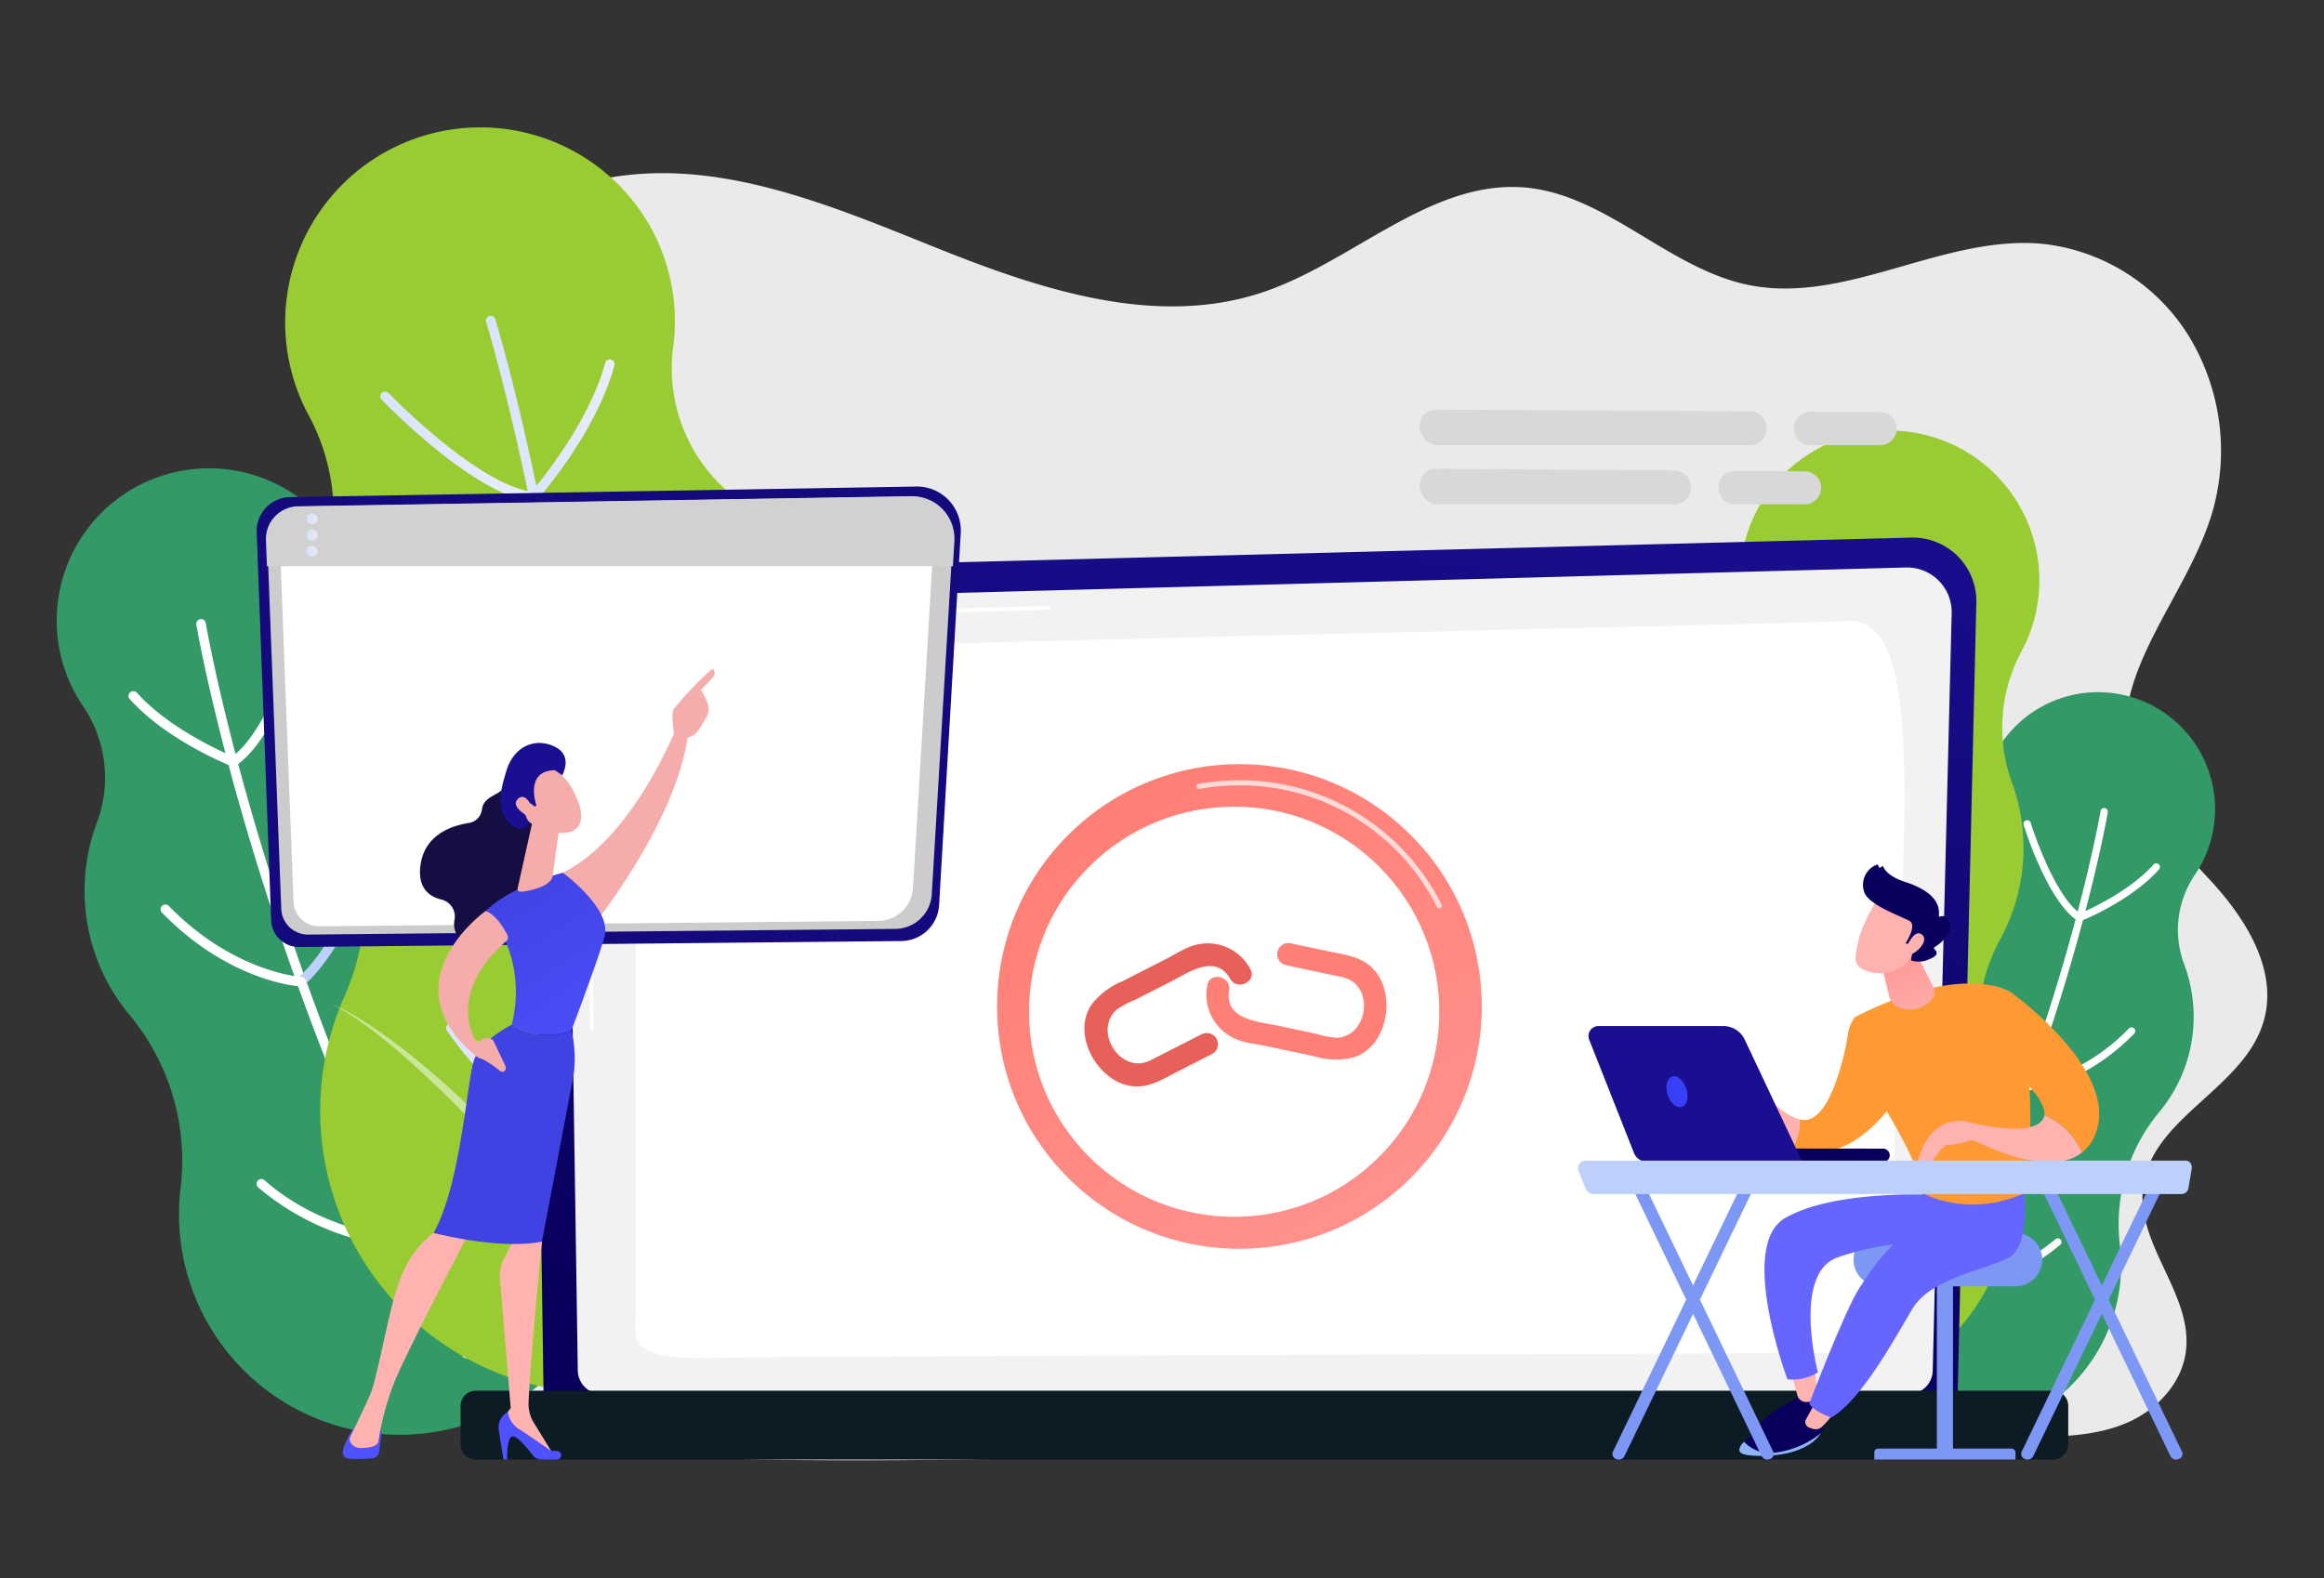 <svg xmlns="http://www.w3.org/2000/svg" xmlns:xlink="http://www.w3.org/1999/xlink" width="368" height="250" viewBox="0 0 368 250">
  <rect x="0" y="0" width="368" height="250" fill="#333333" stroke="none"/>
  <defs>
    <linearGradient id="linear-gradient" y1="0.5" x2="1" y2="0.5" gradientUnits="objectBoundingBox">
      <stop offset="0" stop-color="#dae3fe"/>
      <stop offset="1" stop-color="#e9effd"/>
    </linearGradient>
    <linearGradient id="linear-gradient-8" x1="1" y1="0.5" x2="0" y2="0.5" xlink:href="#linear-gradient"/>
    <linearGradient id="linear-gradient-15" x1="0.411" y1="0.932" x2="0.634" y2="-0.163" gradientUnits="objectBoundingBox">
      <stop offset="0" stop-color="#09005d"/>
      <stop offset="1" stop-color="#1a0f91"/>
    </linearGradient>
    <linearGradient id="linear-gradient-19" x1="143.911" y1="0.5" x2="142.911" y2="0.5" gradientUnits="objectBoundingBox">
      <stop offset="0" stop-color="#4042e2"/>
      <stop offset="1" stop-color="#4f52ff"/>
    </linearGradient>
    <linearGradient id="linear-gradient-20" x1="89.322" y1="0.5" x2="88.322" y2="0.5" xlink:href="#linear-gradient-19"/>
    <linearGradient id="linear-gradient-21" x1="0.262" y1="-0.095" x2="0.973" y2="1.387" xlink:href="#linear-gradient-19"/>
    <linearGradient id="linear-gradient-22" x1="0.24" y1="0.163" x2="-0.694" y2="-1.062" xlink:href="#linear-gradient-19"/>
    <linearGradient id="linear-gradient-23" x1="85.859" y1="-0.334" x2="85.158" y2="0.994" xlink:href="#linear-gradient-15"/>
    <linearGradient id="linear-gradient-24" x1="-39.868" y1="-4.043" x2="-40.278" y2="-2.925" xlink:href="#linear-gradient-15"/>
    <linearGradient id="linear-gradient-25" x1="-113.259" y1="-5.931" x2="-112.131" y2="-5.931" gradientUnits="objectBoundingBox">
      <stop offset="0" stop-color="#ff928e"/>
      <stop offset="1" stop-color="#feb3b1"/>
    </linearGradient>
    <linearGradient id="linear-gradient-26" x1="-34.722" y1="-5.401" x2="-35.963" y2="-1.928" xlink:href="#linear-gradient-15"/>
    <linearGradient id="linear-gradient-27" x1="-97.59" y1="-6.363" x2="-96.689" y2="-6.363" xlink:href="#linear-gradient-25"/>
    <linearGradient id="linear-gradient-28" x1="-28.729" y1="-2.592" x2="-27.735" y2="-2.592" xlink:href="#linear-gradient-25"/>
    <linearGradient id="linear-gradient-29" x1="0.142" y1="-0.265" x2="0.904" y2="1.436" xlink:href="#linear-gradient-25"/>
    <linearGradient id="linear-gradient-30" x1="0.961" y1="-2.955" x2="0.675" y2="-0.623" xlink:href="#linear-gradient-25"/>
    <linearGradient id="linear-gradient-31" x1="76.838" y1="66.717" x2="77.296" y2="65.792" xlink:href="#linear-gradient-25"/>
    <linearGradient id="linear-gradient-32" x1="311.733" y1="229.951" x2="313.618" y2="226.734" xlink:href="#linear-gradient-25"/>
    <linearGradient id="linear-gradient-33" x1="84.57" y1="65.744" x2="83.83" y2="68.181" xlink:href="#linear-gradient-15"/>
    <linearGradient id="linear-gradient-34" x1="64.955" y1="0.134" x2="64.555" y2="0.8" xlink:href="#linear-gradient-15"/>
    <linearGradient id="linear-gradient-35" x1="651.633" y1="-0.304" x2="649.794" y2="1.583" gradientUnits="objectBoundingBox">
      <stop offset="0" stop-color="#53d8ff"/>
      <stop offset="1" stop-color="#3840f7"/>
    </linearGradient>
    <linearGradient id="linear-gradient-36" x1="0.823" y1="-0.757" x2="0.354" y2="1.067" gradientUnits="objectBoundingBox">
      <stop offset="0" stop-color="#fe7062"/>
      <stop offset="1" stop-color="#ff928e"/>
    </linearGradient>
  </defs>
  <g id="Group_27593" data-name="Group 27593" transform="translate(-1341 -306)">
    <rect id="Rectangle_14278" data-name="Rectangle 14278" width="368" height="250" transform="translate(1341 306)" fill="none"/>
    <g id="Group_27592" data-name="Group 27592" transform="translate(-31.02 20)">
      <g id="Group_27588" data-name="Group 27588" transform="translate(1381 306)">
        <path id="Path_8814" data-name="Path 8814" d="M552.958,259.306c-5.353-5.869-11.684-11.593-13.335-19.561-2.857-13.789,9.359-25.546,13.358-39.013a34.994,34.994,0,0,0-3.773-28.039,31.248,31.248,0,0,0-22.987-14.5c-15.8-1.535-31.267,9.735-46.832,6.472-12.464-2.613-22.313-14.142-34.965-15.377-14.888-1.453-27.241,11.555-41.458,16.452-17.005,5.858-35.443-.264-52.162-6.982s-34.31-14.214-51.933-11c-19.617,3.579-36.065,21.671-38.689,42.556-2.6,20.7,19.207,37.313.644,62.165-5.8,7.766-9.66,18.58-7.1,28.1,2.492,9.251,13.1,15.1,13.172,24.721.061,7.594-6.7,13.636-7.249,21.208-.468,6.5,3.949,12.508,9.376,15.588s11.725,3.833,17.848,4.532l-1.8,2.053c30.841,2.93,61.875,2.278,92.834,1.623l146.469-3.1c5.018-.106,10.157-.237,14.833-2.168s8.869-6.065,9.581-11.323C550,324.769,541.164,317,541.981,308c1.043-11.49,16.33-15.923,19.239-27.049C563.276,273.094,558.311,265.174,552.958,259.306Z" transform="translate(-211.655 -139.562)" fill="#eaeaea"/>
        <g id="Group_27582" data-name="Group 27582">
          <g id="Group_27452" data-name="Group 27452">
            <g id="Group_27450" data-name="Group 27450" transform="translate(0 54.173)">
              <path id="Path_8568" data-name="Path 8568" d="M-189.525,5759.934a24.114,24.114,0,0,1,24.9-23.3,24.113,24.113,0,0,1,23.306,24.9v0a25.828,25.828,0,0,0,8.083,19.632,30.676,30.676,0,0,1,9.632,23.384,28.832,28.832,0,0,0,10.509,23.222,34.866,34.866,0,0,1,12.754,28.156,34.928,34.928,0,0,1-36.06,33.754,34.928,34.928,0,0,1-33.753-36.06q.051-1.548.234-3.057a36.025,36.025,0,0,0-8.087-27.358,30.646,30.646,0,0,1-7.1-20.69,30.7,30.7,0,0,1,1.939-9.8,20.192,20.192,0,0,0-2.211-18.445A24,24,0,0,1-189.525,5759.934Z" transform="translate(189.538 -5736.616)" fill="#396"/>
              <path id="Path_8569" data-name="Path 8569" d="M-35.7,5973.752a.758.758,0,0,1-.668-.4c-32.732-61.041-41.984-115.25-42.074-115.788a.755.755,0,0,1,.623-.87.755.755,0,0,1,.871.622c.089.538,9.307,54.511,41.914,115.32a.758.758,0,0,1-.309,1.025A.747.747,0,0,1-35.7,5973.752Z" transform="translate(100.551 -5832.797)" fill="#fff"/>
              <path id="Path_8570" data-name="Path 8570" d="M-51.326,5890.028a.753.753,0,0,1-.624-.329.756.756,0,0,1,.194-1.052c5.674-3.9,10.279-18.652,10.325-18.8a.756.756,0,0,1,.946-.5.757.757,0,0,1,.5.947c-.193.626-4.807,15.4-10.914,19.6A.774.774,0,0,1-51.326,5890.028Z" transform="translate(79.43 -5842.912)" fill="#fff"/>
              <path id="Path_8571" data-name="Path 8571" d="M-116.132,5925.837a.735.735,0,0,1-.282-.054c-.407-.164-10.027-4.068-15.785-10.486a.756.756,0,0,1,.058-1.068.757.757,0,0,1,1.069.056c5.525,6.161,15.125,10.055,15.222,10.094a.758.758,0,0,1,.421.985A.758.758,0,0,1-116.132,5925.837Z" transform="translate(143.762 -5878.737)" fill="#fff"/>
              <path id="Path_8572" data-name="Path 8572" d="M3.186,6049.606a.758.758,0,0,1-.526-1.3c8.175-7.912,10.914-22.375,10.94-22.522a.757.757,0,0,1,1.489.273c-.112.612-2.848,15.082-11.376,23.336A.756.756,0,0,1,3.186,6049.606Z" transform="translate(35.762 -5967.757)" fill="#bdd0fb"/>
              <path id="Path_8573" data-name="Path 8573" d="M-84.591,6096.911h-.043c-.459-.025-11.348-.747-22.023-11.705a.757.757,0,0,1,.014-1.07.759.759,0,0,1,1.07.014c10.267,10.539,20.916,11.242,21.022,11.249a.758.758,0,0,1,.714.8A.757.757,0,0,1-84.591,6096.911Z" transform="translate(123.318 -6014.826)" fill="#fff"/>
              <path id="Path_8574" data-name="Path 8574" d="M-6.7,6313.4h-.025a40.729,40.729,0,0,1-23.464-9.548.756.756,0,0,1-.067-1.067.757.757,0,0,1,1.068-.067c9.813,8.653,22.387,9.164,22.513,9.169a.757.757,0,0,1,.732.783A.756.756,0,0,1-6.7,6313.4Z" transform="translate(62.098 -6189.945)" fill="#fff"/>
              <path id="Path_8575" data-name="Path 8575" d="M87.975,6261.973a.757.757,0,0,1-.482-1.341c.083-.069,8.308-7,10.4-21.5a.757.757,0,1,1,1.5.215c-2.177,15.115-10.577,22.16-10.934,22.451A.746.746,0,0,1,87.975,6261.973Z" transform="translate(-32.159 -6138.64)" fill="#fff"/>
            </g>
            <g id="Group_27451" data-name="Group 27451" transform="translate(36.079)">
              <path id="Path_8576" data-name="Path 8576" d="M49.862,5480.456a30.9,30.9,0,0,0-54.288,29.528l0,0A33.09,33.09,0,0,1-2.4,5537.113a39.31,39.31,0,0,0,2.41,32.316,36.949,36.949,0,0,1,1.312,32.636,44.751,44.751,0,1,0,80.2-3.195q-.947-1.74-2.023-3.364a46.162,46.162,0,0,1-6.463-35.98,39.468,39.468,0,0,0-11.615-37.879,25.868,25.868,0,0,1-8.068-22.393A30.754,30.754,0,0,0,49.862,5480.456Z" transform="translate(8.187 -5464.315)" fill="#9c3"/>
              <path id="Path_8577" data-name="Path 8577" d="M171.2,5773.24h-.021a.757.757,0,0,1-.736-.777c2.395-88.434-18.08-155.555-18.287-156.223a.757.757,0,0,1,1.446-.449c.208.67,20.756,68.032,18.354,156.714A.756.756,0,0,1,171.2,5773.24Z" transform="translate(-120.232 -5585.228)" fill="url(#linear-gradient)"/>
              <path id="Path_8578" data-name="Path 8578" d="M92.014,5692.955a.7.7,0,0,1-.1-.007c-9.336-1.292-23.06-15.511-23.64-16.113a.757.757,0,1,1,1.093-1.048c.138.143,13.939,14.44,22.755,15.66a.758.758,0,0,1-.1,1.508Z" transform="translate(-52.89 -5633.528)" fill="url(#linear-gradient)"/>
              <path id="Path_8579" data-name="Path 8579" d="M188.1,5672.148a.757.757,0,0,1-.567-1.258c.088-.1,8.879-10.127,11.678-20.393a.757.757,0,0,1,1.461.4c-2.893,10.609-11.634,20.576-12,21A.762.762,0,0,1,188.1,5672.148Z" transform="translate(-148.443 -5613.011)" fill="url(#linear-gradient)"/>
              <path id="Path_8580" data-name="Path 8580" d="M118.816,5908.282a.7.7,0,0,1-.227-.034c-14.446-4.529-25.855-19.479-26.334-20.112a.757.757,0,0,1,1.208-.912c.114.152,11.6,15.2,25.579,19.579a.757.757,0,0,1-.226,1.479Z" transform="translate(-72.15 -5802.847)" fill="url(#linear-gradient)"/>
              <path id="Path_8581" data-name="Path 8581" d="M225.291,5886.181a.757.757,0,0,1-.378-1.413c.119-.069,11.994-7.078,17.707-25.085a.757.757,0,0,1,1.443.456c-5.9,18.605-17.89,25.651-18.4,25.941A.745.745,0,0,1,225.291,5886.181Z" transform="translate(-178.235 -5780.604)" fill="url(#linear-gradient)"/>
              <path id="Path_8582" data-name="Path 8582" d="M248.856,6178.872a.758.758,0,0,1-.363-1.422c.142-.079,14.323-7.948,20.608-23.545a.757.757,0,1,1,1.4.564c-6.493,16.118-21.141,24.231-21.288,24.313A.773.773,0,0,1,248.856,6178.872Z" transform="translate(-197.112 -6016.333)" fill="url(#linear-gradient)"/>
              <path id="Path_8583" data-name="Path 8583" d="M146.048,6199.067a.756.756,0,0,1-.167-.02c-.573-.128-14.164-3.35-25.3-19.34a.757.757,0,1,1,1.243-.865,51.186,51.186,0,0,0,16.277,15.234,32.927,32.927,0,0,0,8.112,3.494.758.758,0,0,1-.167,1.5Z" transform="translate(-94.857 -6036.43)" fill="url(#linear-gradient)"/>
            </g>
          </g>
        </g>
        <g id="Group_27583" data-name="Group 27583" transform="translate(240.936 48.014)">
          <g id="Group_27452-2" data-name="Group 27452" transform="translate(0)">
            <g id="Group_27450-2" data-name="Group 27450" transform="translate(32.287 41.623)">
              <path id="Path_8568-2" data-name="Path 8568" d="M-121,5754.532a18.528,18.528,0,0,0-19.131-17.905,18.527,18.527,0,0,0-17.907,19.13v0a19.842,19.842,0,0,1-6.211,15.083,23.571,23.571,0,0,0-7.4,17.968,22.153,22.153,0,0,1-8.074,17.842,26.789,26.789,0,0,0-9.8,21.633,26.835,26.835,0,0,0,27.706,25.935,26.837,26.837,0,0,0,25.934-27.706q-.039-1.189-.179-2.349a27.682,27.682,0,0,1,6.214-21.021,23.542,23.542,0,0,0,5.454-15.9,23.592,23.592,0,0,0-1.49-7.529,15.514,15.514,0,0,1,1.7-14.172A18.44,18.44,0,0,0-121,5754.532Z" transform="translate(189.538 -5736.616)" fill="#396"/>
              <path id="Path_8569-2" data-name="Path 8569" d="M-77.87,5946.632a.583.583,0,0,0,.513-.307c25.149-46.9,32.258-88.55,32.327-88.964a.58.58,0,0,0-.479-.668.58.58,0,0,0-.669.478c-.069.414-7.151,41.883-32.2,88.6a.582.582,0,0,0,.238.788A.579.579,0,0,0-77.87,5946.632Z" transform="translate(96.589 -5838.331)" fill="#fff"/>
              <path id="Path_8570-2" data-name="Path 8570" d="M-43.343,5885.229a.58.58,0,0,0,.48-.252.583.583,0,0,0-.149-.81c-4.36-3-7.9-14.331-7.933-14.444a.581.581,0,0,0-.727-.386.582.582,0,0,0-.384.728c.149.481,3.693,11.832,8.385,15.062A.59.59,0,0,0-43.343,5885.229Z" transform="translate(90.298 -5849.028)" fill="#fff"/>
              <path id="Path_8571-2" data-name="Path 8571" d="M-131.811,5923.1a.565.565,0,0,0,.216-.042c.313-.125,7.7-3.125,12.128-8.057a.581.581,0,0,0-.044-.821.582.582,0,0,0-.821.043c-4.245,4.733-11.621,7.726-11.7,7.755a.583.583,0,0,0-.323.757A.582.582,0,0,0-131.811,5923.1Z" transform="translate(179.13 -5886.915)" fill="#fff"/>
              <path id="Path_8572-2" data-name="Path 8572" d="M11.584,6043.944a.582.582,0,0,0,.4-1c-6.281-6.079-8.385-17.192-8.406-17.305a.582.582,0,0,0-1.144.211c.086.47,2.188,11.588,8.741,17.929A.577.577,0,0,0,11.584,6043.944Z" transform="translate(27.038 -5981.057)" fill="#bdd0fb"/>
              <path id="Path_8573-2" data-name="Path 8573" d="M-106.291,6093.9h.033c.352-.019,8.719-.573,16.921-8.993a.582.582,0,0,0-.011-.823.583.583,0,0,0-.822.011c-7.889,8.1-16.071,8.638-16.152,8.643a.583.583,0,0,0-.549.613A.582.582,0,0,0-106.291,6093.9Z" transform="translate(145.083 -6030.833)" fill="#fff"/>
              <path id="Path_8574-2" data-name="Path 8574" d="M-29.866,6310.885h.019a31.292,31.292,0,0,0,18.028-7.336.581.581,0,0,0,.052-.82.582.582,0,0,0-.821-.052,30.62,30.62,0,0,1-17.3,7.045.581.581,0,0,0-.562.6A.582.582,0,0,0-29.866,6310.885Z" transform="translate(55.85 -6216.027)" fill="#fff"/>
              <path id="Path_8575-2" data-name="Path 8575" d="M95.993,6256.532a.581.581,0,0,0,.37-1.03c-.064-.053-6.383-5.377-7.988-16.517a.581.581,0,1,0-1.151.165c1.673,11.614,8.127,17.027,8.4,17.25A.572.572,0,0,0,95.993,6256.532Z" transform="translate(-70.332 -6161.771)" fill="#fff"/>
            </g>
            <g id="Group_27451-2" data-name="Group 27451">
              <path id="Path_8576-2" data-name="Path 8576" d="M20.325,5476.716A23.741,23.741,0,0,1,62.036,5499.4v0a25.424,25.424,0,0,0-1.556,20.842,30.2,30.2,0,0,1-1.852,24.829,28.389,28.389,0,0,0-1.008,25.076A34.384,34.384,0,1,1-4,5567.7q.728-1.337,1.555-2.585a35.467,35.467,0,0,0,4.966-27.645,30.325,30.325,0,0,1,8.924-29.1,19.875,19.875,0,0,0,6.2-17.2A23.631,23.631,0,0,1,20.325,5476.716Z" transform="translate(8.187 -5464.315)" fill="#9c3"/>
              <path id="Path_8577-2" data-name="Path 8577" d="M152.857,5736.643h.016a.582.582,0,0,0,.566-.6c-1.84-67.947,13.892-119.519,14.051-120.032a.582.582,0,0,0-1.111-.345c-.16.515-15.947,52.271-14.1,120.409A.581.581,0,0,0,152.857,5736.643Z" transform="translate(-118.907 -5592.186)" fill="url(#linear-gradient-8)"/>
              <path id="Path_8578-2" data-name="Path 8578" d="M68.64,5688.924a.563.563,0,0,0,.081,0c7.173-.994,17.718-11.918,18.163-12.381a.582.582,0,1,0-.84-.805c-.106.109-10.71,11.095-17.483,12.033a.582.582,0,0,0,.079,1.158Z" transform="translate(-25.587 -5643.264)" fill="url(#linear-gradient-8)"/>
              <path id="Path_8579-2" data-name="Path 8579" d="M197.022,5667a.574.574,0,0,0,.385-.147.58.58,0,0,0,.05-.819c-.068-.077-6.822-7.781-8.972-15.669a.582.582,0,0,0-1.122.308c2.223,8.151,8.939,15.809,9.223,16.131A.584.584,0,0,0,197.022,5667Z" transform="translate(-154.379 -5621.567)" fill="url(#linear-gradient-8)"/>
              <path id="Path_8580-2" data-name="Path 8580" d="M92.684,5903.334a.539.539,0,0,0,.174-.025c11.1-3.48,19.866-14.966,20.233-15.454a.581.581,0,0,0-.928-.7c-.088.117-8.914,11.676-19.653,15.043a.581.581,0,0,0,.174,1.136Z" transform="translate(-55.426 -5822.324)" fill="url(#linear-gradient-8)"/>
              <path id="Path_8581-2" data-name="Path 8581" d="M238.984,5879.919a.581.581,0,0,0,.29-1.085c-.092-.054-9.215-5.438-13.605-19.274a.581.581,0,0,0-1.109.351c4.535,14.295,13.745,19.709,14.135,19.932A.564.564,0,0,0,238.984,5879.919Z" transform="translate(-202.026 -5798.801)" fill="url(#linear-gradient-8)"/>
              <path id="Path_8582-2" data-name="Path 8582" d="M264.775,6172.979a.582.582,0,0,0,.279-1.093c-.109-.062-11.005-6.107-15.834-18.092a.581.581,0,0,0-1.079.434c4.989,12.384,16.243,18.618,16.357,18.681A.59.59,0,0,0,264.775,6172.979Z" transform="translate(-231.419 -6048.094)" fill="url(#linear-gradient-8)"/>
              <path id="Path_8583-2" data-name="Path 8583" d="M121.029,6194.307a.58.58,0,0,0,.128-.015c.44-.1,10.883-2.573,19.437-14.859a.582.582,0,0,0-.955-.666,39.315,39.315,0,0,1-12.506,11.706,25.331,25.331,0,0,1-6.232,2.685.582.582,0,0,0,.128,1.15Z" transform="translate(-87.248 -6069.347)" fill="url(#linear-gradient-8)"/>
            </g>
          </g>
        </g>
        <g id="Group_27554" data-name="Group 27554" transform="translate(43.585 139.026)">
          <path id="Path_8826" data-name="Path 8826" d="M268.209,1014.757s23.565,8.893,60.6,64.212C328.808,1078.969,288.644,1025.345,268.209,1014.757Z" transform="translate(-268.209 -1014.757)" fill="#fff" opacity="0.5"/>
        </g>
        <g id="Group_27557" data-name="Group 27557" transform="translate(63.952 65.151)">
          <g id="Group_27556" data-name="Group 27556" transform="translate(11.343)">
            <path id="Path_8827" data-name="Path 8827" d="M703.016,663.324a4,4,0,0,1-3.993,3.989H483.095a4,4,0,0,1-3.993-3.989l-1.8-124.088a6.954,6.954,0,0,1,7.322-6.156l211.029-5.46a10.062,10.062,0,0,1,10.325,10.292Z" transform="translate(-477.305 -527.617)" fill="url(#linear-gradient-15)"/>
            <path id="Path_8828" data-name="Path 8828" d="M729.975,685.968a3.789,3.789,0,0,1-3.778,3.778H519.2a3.789,3.789,0,0,1-3.778-3.778l-1.7-112.648c.2-6.779,6.143-9.215,9.746-9.071l202.252-5.426a7.072,7.072,0,0,1,7.255,7.237Z" transform="translate(-508.206 -554.087)" fill="#f2f2f2"/>
            <g id="Group_27555" data-name="Group 27555" transform="translate(8.309 10.825)">
              <path id="Path_8829" data-name="Path 8829" d="M537.2,988.2a.305.305,0,0,1-.305-.3l-.134-9.135a.305.305,0,0,1,.3-.31h0a.305.305,0,0,1,.3.3l.134,9.135a.305.305,0,0,1-.3.31Z" transform="translate(-536.056 -920.909)" fill="#fff"/>
              <path id="Path_8830" data-name="Path 8830" d="M532.913,643.9a.305.305,0,0,1-.3-.3l-.514-34.989a7.407,7.407,0,0,1,2.14-5.554c2.564-2.457,6.576-2.334,6.745-2.327L605.567,599a.3.3,0,0,1,.313.3.3.3,0,0,1-.3.313l-64.606,1.733c-.18-.006-3.943-.123-6.322,2.157a6.816,6.816,0,0,0-1.952,5.11l.514,34.984a.306.306,0,0,1-.3.31Z" transform="translate(-532.094 -598.996)" fill="#fff"/>
            </g>
            <path id="Path_8831" data-name="Path 8831" d="M582.714,727.068c.217-9.311.136-91.758-.4-98.878s10.556-8.456,27.581-9.257,160.682-3.974,164.38-4.274c8.314-.674,10.035,11.753,9.2,38.731-.625,20.268-1.661,53.657-2.137,69.012a8.473,8.473,0,0,1-8.453,8.212c-34.569.095-167.064.475-175.884.737C586.857,731.653,582.628,730.76,582.714,727.068Z" transform="translate(-566.375 -601.437)" fill="#fff"/>
          </g>
          <path id="Path_8918" data-name="Path 8918" d="M2.407,0H252.164a2.407,2.407,0,0,1,2.407,2.407V8.5a2.407,2.407,0,0,1-2.407,2.407H2.407A2.407,2.407,0,0,1,0,8.5V2.407A2.407,2.407,0,0,1,2.407,0Z" transform="translate(0 135.127)" fill="#0c1b24"/>
        </g>
        <g id="Group_27563" data-name="Group 27563" transform="translate(31.672 57.061)">
          <path id="Path_8832" data-name="Path 8832" d="M194.859,728.21l99.3-1.678a6.959,6.959,0,0,1,6.969,7.447l-3.418,58.778a6.054,6.054,0,0,1-5.922,5.768l-95.45.944a4.4,4.4,0,0,1-4.4-4.289l-2.284-61.346A5.365,5.365,0,0,1,194.859,728.21Z" transform="translate(-189.653 -726.531)" fill="#14097d"/>
          <path id="Path_8833" data-name="Path 8833" d="M200.59,743.891a5.155,5.155,0,0,1,5.066-5.35l96.707-1.6a6.689,6.689,0,0,1,6.787,7.085l-3.329,55.921a5.835,5.835,0,0,1-5.768,5.488l-92.959.9a4.243,4.243,0,0,1-4.281-4.081Z" transform="translate(-198.928 -735.364)" fill="#ccc"/>
          <path id="Path_8834" data-name="Path 8834" d="M214.112,756.772a4.909,4.909,0,0,1,4.824-5.095l92.088-1.52a6.369,6.369,0,0,1,6.463,6.747l-3.17,53.25a5.556,5.556,0,0,1-5.492,5.225l-88.519.855a4.04,4.04,0,0,1-4.076-3.886Z" transform="translate(-210.399 -746.573)" fill="#fff"/>
          <path id="Path_8835" data-name="Path 8835" d="M301.45,736.639l-97.112,1.6a5.176,5.176,0,0,0-5.087,5.373l.157,4.114H308.029l.237-3.975A6.716,6.716,0,0,0,301.45,736.639Z" transform="translate(-197.792 -735.105)" fill="#d1d1d1"/>
          <g id="Group_27558" data-name="Group 27558" transform="translate(7.853 4.252)" opacity="0.85">
            <path id="Path_8836" data-name="Path 8836" d="M243.182,755.442a.873.873,0,1,1-.874-.874A.873.873,0,0,1,243.182,755.442Z" transform="translate(-241.435 -754.569)" fill="url(#linear-gradient)"/>
            <path id="Path_8837" data-name="Path 8837" d="M243.182,772.319a.873.873,0,1,1-.874-.873A.874.874,0,0,1,243.182,772.319Z" transform="translate(-241.435 -768.887)" fill="url(#linear-gradient)"/>
            <path id="Path_8838" data-name="Path 8838" d="M243.182,789.2a.873.873,0,1,1-.874-.873A.873.873,0,0,1,243.182,789.2Z" transform="translate(-241.435 -783.203)" fill="url(#linear-gradient)"/>
          </g>
        </g>
        <g id="Group_27570" data-name="Group 27570" transform="translate(45.291 85.898)">
          <path id="Path_8874" data-name="Path 8874" d="M1733.357,937.783s-2.435,1.185-2.883,2.545c-.359,1.092-3.053,1.233-3.319,3.38a2.464,2.464,0,0,1-2.062,2.166c-2.751.422-6.99,1.85-7.668,6.626-.518,3.645,1.34,5.027,3.291,5.506a2.762,2.762,0,0,1,2.094,3.191c-.278,1.387.137,2.99,2.539,4.258,5.385,2.841,10.762-6.731,10.762-6.731l1.1-16.714Z" transform="translate(-1705.105 -921.421)" fill="#150e42"/>
          <path id="Path_8875" data-name="Path 8875" d="M1621.212,893.049s-6.929,18.888-18.735,24.792c0,0,3.93,6.411,5.98,6.8,0,0,12.612-16.142,13.9-29.367Z" transform="translate(-1567.613 -885.502)" fill="#f5adab"/>
          <path id="Path_8876" data-name="Path 8876" d="M1855.321,1465.194l-.349,2.865a1.183,1.183,0,0,1-1.038,1.035,18.3,18.3,0,0,1-3.833.06,1.013,1.013,0,0,1-.851-1.314,10.423,10.423,0,0,1,1.922-3.742h3.177A.979.979,0,0,1,1855.321,1465.194Z" transform="translate(-1849.202 -1344.028)" fill="url(#linear-gradient-19)"/>
          <path id="Path_8877" data-name="Path 8877" d="M1716.945,1299.368l.536,3.155s-1.8,18.193-2.116,25.47a5.7,5.7,0,0,0,.844,3.241l3.123,5.072-7.937-4.684-.158-.968,1.3-1.787-1.7-20.38a6.253,6.253,0,0,1,.712-3.458l1.642-3.084Z" transform="translate(-1685.938 -1211.758)" fill="#feb3b1"/>
          <path id="Path_8878" data-name="Path 8878" d="M1714,1459.866h-2.533a1.525,1.525,0,0,1-1.21-.593c-.79-1.026-2.426-3.028-3.208-3.08-1.053-.071-.918,3.673-.918,3.673h-.591l-.748-4.652a2.755,2.755,0,0,1,1.445-2.879h0a3.894,3.894,0,0,0,1.546,2.568c1.306.788,5.312,3.607,5.312,3.607a3.629,3.629,0,0,1,1.029.027A.67.67,0,0,1,1714,1459.866Z" transform="translate(-1680.086 -1334.583)" fill="url(#linear-gradient-20)"/>
          <path id="Path_8879" data-name="Path 8879" d="M1797.127,1301.63s-10.522,19.959-12.194,24.516a43.748,43.748,0,0,0-2.281,8.719c-.035.563-.735,1.1-2.663,1.1a1.85,1.85,0,0,1-1.721-.785,1.125,1.125,0,0,1-.043-1.089c.609-1.232,2.54-5.168,3.256-6.954.854-2.131,2.691-11.792,3.7-15.151s2.146-7,6.534-10.358C1791.713,1301.63,1794.725,1298.68,1797.127,1301.63Z" transform="translate(-1776.992 -1212.521)" fill="#feb3b1"/>
          <path id="Path_8880" data-name="Path 8880" d="M1673.4,1042.932c2.715-11.5-4.162-18.006-4.162-18.006,4.338-4.164,12.244-6.06,12.244-6.06s7.543,5.515,6.648,9.831c-.525,2.53-5.3,15.153-5.3,15.153A10.5,10.5,0,0,1,1673.4,1042.932Z" transform="translate(-1646.622 -986.527)" fill="url(#linear-gradient-21)"/>
          <path id="Path_8881" data-name="Path 8881" d="M1700.123,1146.693c1.1-3.328,6.018-5.694,6.018-5.694a10.5,10.5,0,0,0,9.428.919,18.909,18.909,0,0,1,.307,7.306c-.684,3.519-4.974,26.136-4.974,26.136-6.76,1.37-17.156-1.378-17.156-1.378C1698.051,1166.337,1699.018,1150.021,1700.123,1146.693Z" transform="translate(-1679.358 -1084.594)" fill="url(#linear-gradient-22)"/>
          <path id="Path_8882" data-name="Path 8882" d="M1708.979,976.443l-2.206,9.912c-.212.873.584.73,1.467.564,1.446-.273,3.309-.834,3.932-1.959a1.063,1.063,0,0,0,.113-.373l.948-6.873a1.235,1.235,0,0,0-.723-1.3l-1.83-.811A1.235,1.235,0,0,0,1708.979,976.443Z" transform="translate(-1679.046 -951.705)" fill="#f5adab"/>
          <path id="Path_8883" data-name="Path 8883" d="M1755.032,1049.619s-15.4,11.019-1.97,22.6a3.471,3.471,0,0,0,1.52.88,16.737,16.737,0,0,1,2.776,1.884.523.523,0,0,0,.764-.137h0a.714.714,0,0,0,.04-.684l-1.906-4.032a1.471,1.471,0,0,0-1.91-.083h0a.726.726,0,0,1-1.1-.249c-1.038-2.115-3-8.334,5.026-15.363a.869.869,0,0,0,.193-1.057C1757.9,1052.293,1756.611,1050.142,1755.032,1049.619Z" transform="translate(-1732.411 -1011.22)" fill="#f5adab"/>
          <g id="Group_27568" data-name="Group 27568" transform="translate(24.991 11.778)">
            <path id="Path_8884" data-name="Path 8884" d="M1693.326,931.762a9.778,9.778,0,0,1,4.39,4.88c1.778,3.777.45,5.52-1.216,5.76a7.8,7.8,0,0,1-6.8-2.237C1687.067,937.726,1689.929,930.454,1693.326,931.762Z" transform="translate(-1685.796 -928.24)" fill="#f5adab"/>
            <path id="Path_8885" data-name="Path 8885" d="M1706.857,924.432s-1.971-5.525,2.927-5.591l1.153.806s1.8-3.063-1.153-4.526-6.4-.255-7.659,3.72-1.47,6.635.619,8.537,2.949-.255,2.949-.255-1.137-1.778-.674-2.73,1.531.2,1.531.2Z" transform="translate(-1701.177 -914.523)" fill="url(#linear-gradient-23)"/>
            <path id="Path_8886" data-name="Path 8886" d="M1730.139,959.869s-1-2.846-2.327-1.713,1.081,2.629,2.025,3.113Z" transform="translate(-1725.008 -949.344)" fill="#f5adab"/>
          </g>
          <g id="Group_27569" data-name="Group 27569" transform="translate(52.221)">
            <path id="Path_8887" data-name="Path 8887" d="M1583.451,865.732c.106.336-1.118.848-1.839-.527-.025-.659-.426-3.481-.032-4.017a52.581,52.581,0,0,1,6.161-6.441.967.967,0,0,1,.121,1.344l-1.972,2.054a9.537,9.537,0,0,1,1.152,2.276,2.763,2.763,0,0,1-.276,2.034c-.346.624-.818,1.434-1.265,2.068A2.728,2.728,0,0,1,1583.451,865.732Z" transform="translate(-1581.407 -854.747)" fill="#f5adab"/>
            <path id="Path_8888" data-name="Path 8888" d="M1595.861,882.641a19.253,19.253,0,0,1,.913-3.592,1.163,1.163,0,0,0,.219-.916.85.85,0,0,0-.478-.521l-.118-.06-1.937,1.642-.582,1.565.372.138.546-1.468,1.65-1.4a.393.393,0,0,1,.166.209.829.829,0,0,1-.176.6,20.185,20.185,0,0,0-.965,3.729Z" transform="translate(-1592.805 -873.059)" fill="#f5adab"/>
          </g>
        </g>
        <g id="Group_27579" data-name="Group 27579" transform="translate(240.936 116.949)">
          <g id="Group_27573" data-name="Group 27573" transform="translate(43.59 58.327)">
            <g id="Group_27571" data-name="Group 27571" transform="translate(13.193 6.574)">
              <rect id="Rectangle_14276" data-name="Rectangle 14276" width="2.553" height="28.777" fill="#7d97f4"/>
            </g>
            <g id="Group_27572" data-name="Group 27572" transform="translate(3.289 34.174)">
              <path id="Path_8889" data-name="Path 8889" d="M1990.252,1483.937h-22.36v-1.14a.592.592,0,0,1,.592-.593h21.129a.638.638,0,0,1,.639.638Z" transform="translate(-1967.892 -1482.205)" fill="#7d97f4"/>
            </g>
            <path id="Rectangle_14277" data-name="Rectangle 14277" d="M4.237,0h21.4a4.237,4.237,0,0,1,4.237,4.237v0a4.237,4.237,0,0,1-4.237,4.237H4.237A4.237,4.237,0,0,1,0,4.237v0A4.237,4.237,0,0,1,4.237,0Z" fill="#7d97f4"/>
          </g>
          <g id="Group_27575" data-name="Group 27575" transform="translate(20.232 0)">
            <path id="Path_8890" data-name="Path 8890" d="M1882.911,1439.349s-8.253,3.555-7.78,7.275c0,0,8.531-1.636,10.058-4.075s.685-3.851.685-3.851Z" transform="translate(-1867.714 -1355.225)" fill="url(#linear-gradient-24)"/>
            <path id="Path_8891" data-name="Path 8891" d="M1908.879,1422.253l.419,3.622a1.2,1.2,0,0,1-.758,1.273,3.125,3.125,0,0,1-1.046.159,1.4,1.4,0,0,1-1.355-1.017l-.812-2.93Z" transform="translate(-1891.661 -1342.191)" fill="url(#linear-gradient-25)"/>
            <path id="Path_8892" data-name="Path 8892" d="M1910.053,1288.221s-15.18-.7-22.734,3.7.383,25.547.383,25.547a7.669,7.669,0,0,0,4.814-1.094s-4.055-15.477,2.988-18.169a40.546,40.546,0,0,1,16.108-2.291l-1.517-7.217Z" transform="translate(-1874.806 -1235.936)" fill="#66f"/>
            <path id="Path_8893" data-name="Path 8893" d="M1871.526,1459.592c1.726-.378,6.845-2.5,7.622-2.471s1.879,1.193,1.879,1.193a2.07,2.07,0,0,1-.366,1.551,14.332,14.332,0,0,1-7.463,3.124,5.543,5.543,0,0,1-4.728-1.752A6.753,6.753,0,0,1,1871.526,1459.592Z" transform="translate(-1862.451 -1369.825)" fill="url(#linear-gradient-26)"/>
            <path id="Path_8894" data-name="Path 8894" d="M1870.377,1473.471a14.331,14.331,0,0,0,7.463-3.123,6.446,6.446,0,0,1-2.437,2.122c-3.338,1.886-8.855,1.611-9.948,1.186-.876-.34-.605-1.158.2-1.938A5.542,5.542,0,0,0,1870.377,1473.471Z" transform="translate(-1859.63 -1380.307)" fill="#91b3fa"/>
            <path id="Path_8895" data-name="Path 8895" d="M1919.878,1446.332a12.3,12.3,0,0,1-2.021,2.428,1.377,1.377,0,0,1-1.279.385,3.543,3.543,0,0,1-.915-.321.893.893,0,0,1-.345-1.215l1.768-3.214Z" transform="translate(-1899.489 -1359.738)" fill="url(#linear-gradient-27)"/>
            <path id="Path_8896" data-name="Path 8896" d="M1952.176,1282.241s1.325,9.4-2.506,11.322-12.234,3.179-15.129,8.055-8.092,14.445-12.823,17.194c0,0-2.7-.879-3.491-2.207,0,0,5.615-14.761,7.958-18.349,2.028-3.107,5-7.583,9.209-9.519,1.206-.554,1.3-1.834,1.089-3.145l-.387-2.386Z" transform="translate(-1901.884 -1231.229)" fill="#66f"/>
            <path id="Path_8897" data-name="Path 8897" d="M1906.38,1177.6c5.371,1.533,7.775-13.583,7.754-13.951l8.235,9.629s-4.907,8.635-12.316,9.553a8.745,8.745,0,0,1-4.807-.7A7.7,7.7,0,0,0,1906.38,1177.6Z" transform="translate(-1891.597 -1137.24)" fill="#f93"/>
            <path id="Path_8898" data-name="Path 8898" d="M1844.3,1206.006a4.311,4.311,0,0,1,4.327.958c2.32,2.374,4.159,3.573,5.62,3.99a7.7,7.7,0,0,1-1.134,4.526,11.978,11.978,0,0,1-5.276-5.343,1,1,0,0,0-1.325-.449c-.5.24-1.008.606-1.04,1.1-.063.981-1.23,1.039-1.237.676a14.54,14.54,0,0,1,.9-2.3s-2.69,1.725-3.737,2.385a1.542,1.542,0,0,1-1.939-.429S1841.956,1206.968,1844.3,1206.006Z" transform="translate(-1839.46 -1170.598)" fill="url(#linear-gradient-28)"/>
            <path id="Path_8899" data-name="Path 8899" d="M1973.219,1128.479s-7.218-4.924-24.651,3.981a5.674,5.674,0,0,0-.954,4.842c.841,2.566,11.191,16.45,11.594,22.968,0,0,7.075,4.165,16.26.036C1975.468,1160.306,1978.548,1143.095,1973.219,1128.479Z" transform="translate(-1924.997 -1108.294)" fill="#f93"/>
            <path id="Path_8900" data-name="Path 8900" d="M1977.724,1103.323l2.852,5.589a1.589,1.589,0,0,1-.164,1.714,4.54,4.54,0,0,1-5.224,1.454,2.452,2.452,0,0,1-1.67-1.778l-1.478-6.239Z" transform="translate(-1944.531 -1089.433)" fill="url(#linear-gradient-29)"/>
            <path id="Path_8901" data-name="Path 8901" d="M2065.211,1153.184c.489-3.4-8.489-9.983-8.489-9.983l3.145-9.535s17.132,12.226,13.529,22.211a6.974,6.974,0,0,1-2.226,3.213A11.158,11.158,0,0,0,2065.211,1153.184Z" transform="translate(-2011.644 -1113.481)" fill="#f93"/>
            <path id="Path_8902" data-name="Path 8902" d="M2008.187,1228.678s10.156,2.837,12.263-.255a1.614,1.614,0,0,0,.262-.688,11.157,11.157,0,0,1,5.958,5.906c-4.822,3.794-14.12-.459-16.646-1.734a1.784,1.784,0,0,0-1.338-.112,12.192,12.192,0,0,1-3.323.668c-1.269-.07-2.632,4.517-4.791,3.356C2000.573,1235.819,2001.555,1227.984,2008.187,1228.678Z" transform="translate(-1967.145 -1188.032)" fill="url(#linear-gradient-30)"/>
            <g id="Group_27574" data-name="Group 27574" transform="translate(23.67)">
              <path id="Path_8903" data-name="Path 8903" d="M1957.109,1061.575s-2.659,4.42-3.12,6.863-1.2,3.97,1.578,4.841a6.1,6.1,0,0,0,6.986-2.512s2.532-3.509,2.28-5.117S1957.109,1061.575,1957.109,1061.575Z" transform="translate(-1953.541 -1056.348)" fill="url(#linear-gradient-31)"/>
              <path id="Path_8904" data-name="Path 8904" d="M1966.278,1048.909l-.359-.047s1.883-2.845.651-3.551-6.252-2.438-7.124-4.415a3.433,3.433,0,0,1,1.933-4.509.193.193,0,0,1,.232.122l.089.24a.2.2,0,0,0,.361.01h0a.194.194,0,0,1,.353-.007c.269.593,1.074,1.6,3.488,2.387,3.426,1.11,5.56,2.837,5.3,5.271a.2.2,0,0,0,.278.2c.28-.124.7-.143,1.2.4.858.938.186,2.989-2.155,4.44a.194.194,0,0,0-.032.311c.35.3.843.969-.741,1.565a3.981,3.981,0,0,1-2.832.272.2.2,0,0,1-.12-.219l.416-2.133a.2.2,0,0,0-.166-.231Z" transform="translate(-1958.006 -1036.38)" fill="#09005d"/>
              <path id="Path_8905" data-name="Path 8905" d="M1992.7,1090.884s1.173-2.892,2.405-1.876-1.139,3.264-2.233,3.234Z" transform="translate(-1984.573 -1077.917)" fill="url(#linear-gradient-32)"/>
            </g>
          </g>
          <g id="Group_27576" data-name="Group 27576" transform="translate(1.615 25.569)">
            <path id="Path_8906" data-name="Path 8906" d="M1879.876,1255.238h-.055l-23.727-.026a1.062,1.062,0,0,1,0-2.124l23.727.026a1.062,1.062,0,0,1,.052,2.123Z" transform="translate(-1833.186 -1233.695)" fill="url(#linear-gradient-33)"/>
            <path id="Path_8907" data-name="Path 8907" d="M1751.312,1159.617h19.76a3.766,3.766,0,0,1,3.406,2.16l9.135,19.37h-24.556a2.288,2.288,0,0,1-2.128-1.448l-7.084-17.924A1.578,1.578,0,0,1,1751.312,1159.617Z" transform="translate(-1749.732 -1159.617)" fill="url(#linear-gradient-34)"/>
            <path id="Path_8908" data-name="Path 8908" d="M1812.391,1199.925c.428,1.33.112,2.622-.707,2.886s-1.829-.6-2.257-1.932-.112-2.622.707-2.886S1811.962,1198.594,1812.391,1199.925Z" transform="translate(-1796.89 -1189.993)" fill="url(#linear-gradient-35)"/>
          </g>
          <g id="Group_27578" data-name="Group 27578" transform="translate(0 46.886)">
            <g id="Group_27577" data-name="Group 27577" transform="translate(5.401 2.18)">
              <path id="Path_8909" data-name="Path 8909" d="M1768.978,1318.032a1.1,1.1,0,0,1-.393-.073.857.857,0,0,1-.522-1.169l20.911-43.386a1.046,1.046,0,0,1,1.31-.466.856.856,0,0,1,.522,1.169l-20.911,43.386A1.008,1.008,0,0,1,1768.978,1318.032Z" transform="translate(-1767.981 -1272.865)" fill="#7d97f4"/>
              <path id="Path_8910" data-name="Path 8910" d="M1802.638,1318.031a1.008,1.008,0,0,1-.917-.539l-20.911-43.386a.857.857,0,0,1,.522-1.169,1.046,1.046,0,0,1,1.31.466l20.911,43.386a.857.857,0,0,1-.522,1.169A1.105,1.105,0,0,1,1802.638,1318.031Z" transform="translate(-1778.084 -1272.865)" fill="#7d97f4"/>
              <path id="Path_8911" data-name="Path 8911" d="M2080.949,1318.032a1.107,1.107,0,0,1-.394-.073.857.857,0,0,1-.521-1.169l20.911-43.386a1.046,1.046,0,0,1,1.31-.466.857.857,0,0,1,.522,1.169l-20.911,43.386A1.009,1.009,0,0,1,2080.949,1318.032Z" transform="translate(-2015.224 -1272.865)" fill="#7d97f4"/>
              <path id="Path_8912" data-name="Path 8912" d="M2114.609,1318.031a1.007,1.007,0,0,1-.916-.539l-20.912-43.386a.857.857,0,0,1,.522-1.169,1.046,1.046,0,0,1,1.31.466l20.911,43.386a.857.857,0,0,1-.522,1.169A1.1,1.1,0,0,1,2114.609,1318.031Z" transform="translate(-2025.327 -1272.865)" fill="#7d97f4"/>
            </g>
            <path id="Path_8913" data-name="Path 8913" d="M1839.085,1263.645a1.2,1.2,0,0,0-.2-.894.9.9,0,0,0-.726-.393h-95.13a1.057,1.057,0,0,0-.912.574,1.408,1.408,0,0,0-.071,1.193l1.031,2.566a1.445,1.445,0,0,0,1.31.964h93.119a1.145,1.145,0,0,0,1.073-1.018Z" transform="translate(-1741.949 -1262.358)" fill="#bdd0fb"/>
          </g>
        </g>
        <g id="Group_27580" data-name="Group 27580" transform="translate(215.807 44.877)">
          <path id="Path_8914" data-name="Path 8914" d="M1621.9,315.96l-49.716-.277a2.61,2.61,0,0,0-2.252,3.953l.25.416a2.61,2.61,0,0,0,2.238,1.266h49.466a2.61,2.61,0,0,0,2.61-2.61v-.139A2.61,2.61,0,0,0,1621.9,315.96Z" transform="translate(-1569.558 -315.683)" fill="#d8d8d8"/>
          <path id="Path_8915" data-name="Path 8915" d="M1960.516,320.5v.081a2.61,2.61,0,0,0,2.609,2.61h11.036a2.609,2.609,0,0,0,2.521-1.936h0a2.609,2.609,0,0,0-2.5-3.283l-11.037-.081A2.61,2.61,0,0,0,1960.516,320.5Z" transform="translate(-1901.227 -317.556)" fill="#d8d8d8"/>
        </g>
        <g id="Group_27581" data-name="Group 27581" transform="translate(215.807 54.244)">
          <path id="Path_8916" data-name="Path 8916" d="M1609.943,377.731l-37.757-.277a2.61,2.61,0,0,0-2.252,3.953l.25.416a2.61,2.61,0,0,0,2.238,1.266h37.507a2.609,2.609,0,0,0,2.61-2.61v-.139A2.609,2.609,0,0,0,1609.943,377.731Z" transform="translate(-1569.558 -377.454)" fill="#d8d8d8"/>
          <path id="Path_8917" data-name="Path 8917" d="M1881.656,382.271v.081a2.61,2.61,0,0,0,2.61,2.61H1895.3a2.61,2.61,0,0,0,2.521-1.936h0a2.61,2.61,0,0,0-2.5-3.283l-11.036-.081A2.61,2.61,0,0,0,1881.656,382.271Z" transform="translate(-1834.326 -379.327)" fill="#d8d8d8"/>
        </g>
      </g>
      <g id="Group_27591" data-name="Group 27591" transform="translate(1512.14 389.274)">
        <g id="Group_27524" data-name="Group 27524">
          <circle id="Ellipse_1699" data-name="Ellipse 1699" cx="39.699" cy="39.699" r="39.699" transform="translate(0 56.143) rotate(-45)" fill="#fff"/>
          <circle id="Ellipse_1700" data-name="Ellipse 1700" cx="38.379" cy="38.379" r="38.379" transform="translate(1.867 56.143) rotate(-45)" fill="url(#linear-gradient-36)"/>
          <path id="Path_8782" data-name="Path 8782" d="M868.068,585.813a.406.406,0,0,0,.361-.589,35.684,35.684,0,0,0-32.008-19.708,36.141,36.141,0,0,0-6.464.582.405.405,0,0,0,.146.8,35.345,35.345,0,0,1,6.319-.568,34.877,34.877,0,0,1,31.285,19.262A.405.405,0,0,0,868.068,585.813Z" transform="translate(-780.279 -545.207)" fill="#fff" opacity="0.7"/>
          <circle id="Ellipse_1701" data-name="Ellipse 1701" cx="32.483" cy="32.483" r="32.483" transform="translate(9.369 56.979) rotate(-45)" fill="#fff"/>
        </g>
        <g id="Group_27589" data-name="Group 27589" transform="matrix(0.951, 0.309, -0.309, 0.951, 37.21, 41.235)">
          <path id="Path_8919" data-name="Path 8919" d="M18.354,14.291l-6.49,6.491C8.141,24.5,1.747,19.263,4.258,14.848A13.128,13.128,0,0,1,6.5,12.513l4.365-4.365C13.2,5.815,16.344,1.442,19.89,4.625c1.691,1.518,4.2-.976,2.5-2.5a7.64,7.64,0,0,0-9.178-1.055c-1.484.845-2.741,2.468-3.928,3.655q-2.77,2.771-5.543,5.542A11.9,11.9,0,0,0,.3,15.142c-1.92,6.048,5.753,12.486,11.368,10.036,2.005-.875,3.452-2.65,4.971-4.17l4.216-4.216a1.77,1.77,0,0,0-2.5-2.5Z" transform="translate(0 0)" fill="#e8605a"/>
        </g>
        <g id="Group_27590" data-name="Group 27590" transform="matrix(0.545, 0.839, -0.839, 0.545, 70.517, 39.501)">
          <path id="Path_8920" data-name="Path 8920" d="M4.6,11.421l6.491-6.49c3.722-3.722,10.116,1.517,7.6,5.932a13.127,13.127,0,0,1-2.24,2.335l-4.364,4.365C9.76,19.9,6.612,24.27,3.067,21.087c-1.69-1.518-4.2.975-2.5,2.5a7.642,7.642,0,0,0,9.178,1.055c1.484-.845,2.742-2.467,3.929-3.655l5.542-5.542a11.908,11.908,0,0,0,3.442-4.877C24.576,4.522,16.9-1.916,11.289.534,9.283,1.409,7.836,3.184,6.317,4.7L2.1,8.919a1.77,1.77,0,0,0,2.5,2.5Z" transform="translate(0 0)" fill="#fe7f75"/>
        </g>
      </g>
    </g>
  </g>
</svg>

